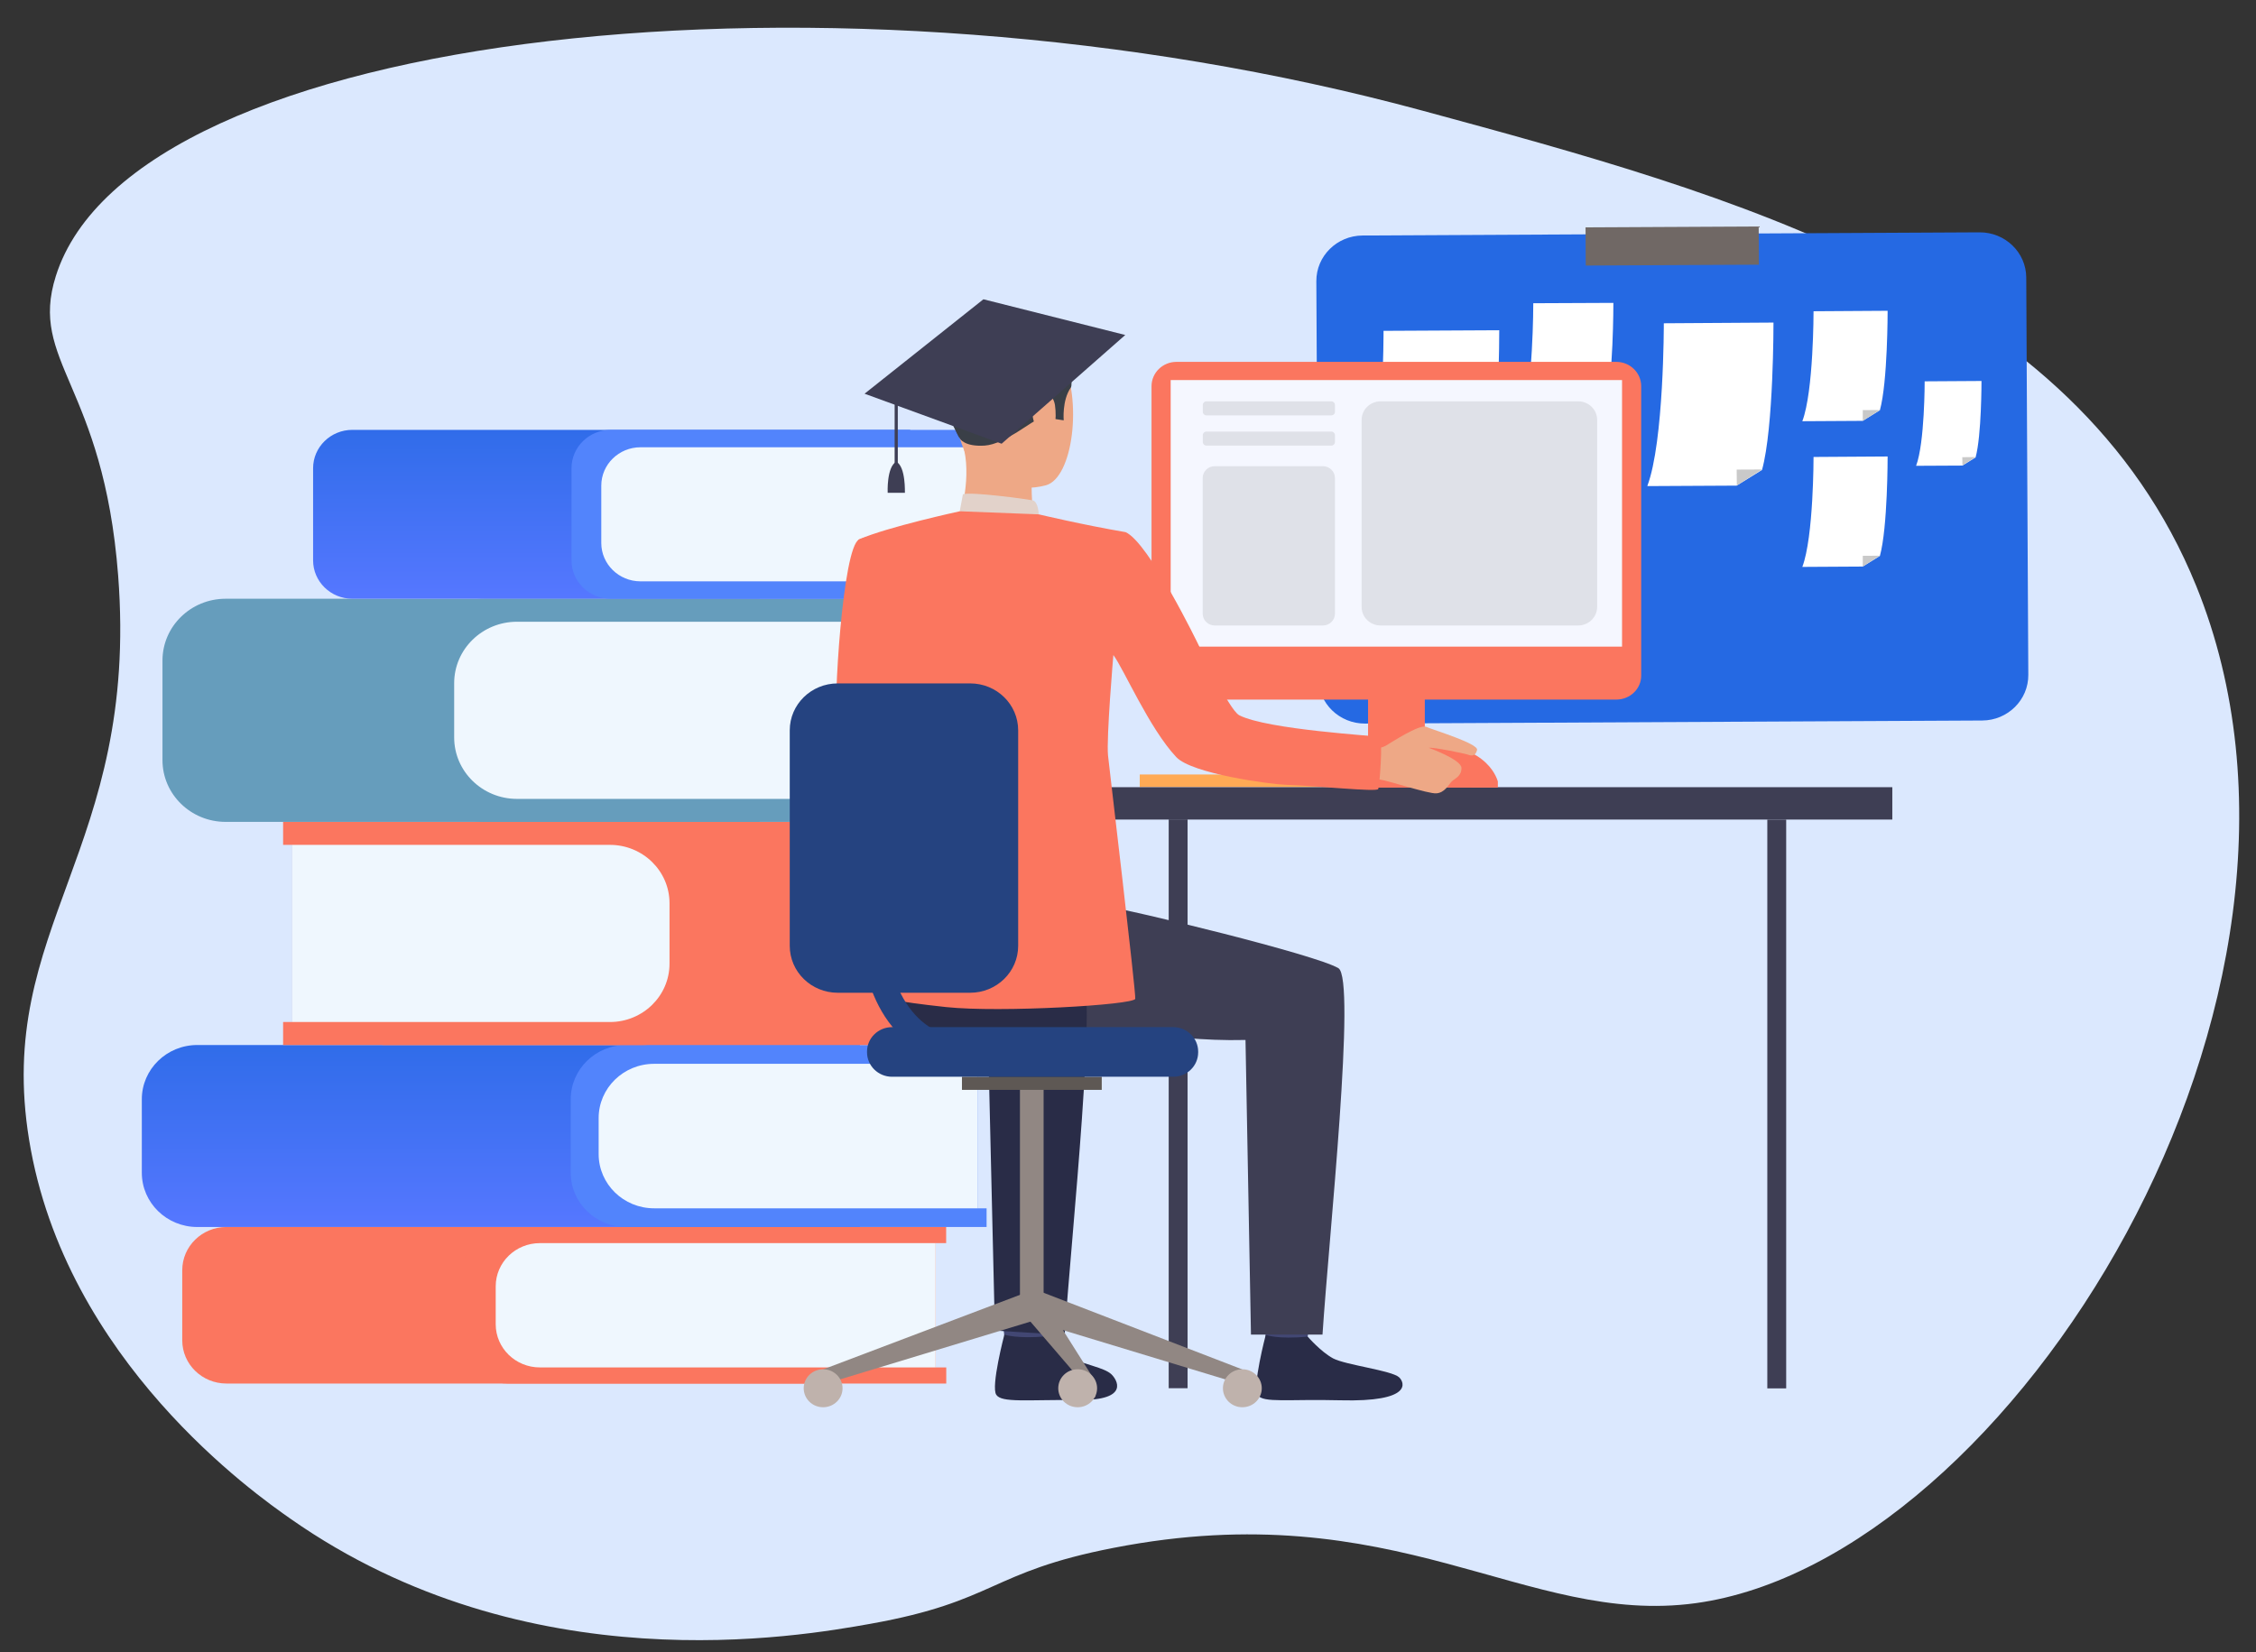 <svg width="243" height="178" viewBox="0 0 243 178" fill="none" xmlns="http://www.w3.org/2000/svg">
<rect x="0" y="0" width="243" height="178" fill="#333333" stroke="none"/>
<path d="M182.654 172.712C164.296 175.22 150.435 160.804 119.948 166.754C106.556 169.354 107.319 172.513 93.761 174.934C86.057 176.304 56.836 181.513 31.306 163.63C27.652 161.076 7.017 146.636 3.137 122.807C-0.616 99.859 14.995 91.616 12.727 62.017C11.14 41.394 3.082 38.988 6.015 29.737C14.434 3.096 90.161 -5.198 153.277 11.937C186.686 21 223.518 30.992 236.559 63.12C254.597 107.54 216.452 168.076 182.654 172.712Z" fill="#DBE8FE"/>
<path d="M89.57 149.05H24.388C21.761 149.05 19.631 146.967 19.631 144.398V136.84C19.631 134.271 21.761 132.187 24.388 132.187H89.582V149.05H89.57Z" fill="#FB765F"/>
<path d="M100.777 133.924V147.314H101.925V149.05H54.66C52.032 149.05 49.902 146.967 49.902 144.398V136.84C49.902 134.271 52.032 132.187 54.66 132.187H101.913V133.924H100.777Z" fill="#FB765F"/>
<path d="M100.765 147.315H58.151C55.524 147.315 53.394 145.231 53.394 142.662V138.576C53.394 136.007 55.524 133.924 58.151 133.924H100.777V147.315H100.765Z" fill="#EFF7FE"/>
<path d="M92.624 132.187H21.252C17.951 132.187 15.276 129.572 15.276 126.343V118.426C15.276 115.197 17.951 112.581 21.252 112.581H92.624V132.187Z" fill="url(#paint0_linear)"/>
<path d="M105.286 114.607V130.174H106.268V132.187H67.452C64.151 132.187 61.476 129.572 61.476 126.343V118.426C61.476 115.197 64.151 112.581 67.452 112.581H106.268V114.595H105.286V114.607Z" fill="#5284FC"/>
<path d="M105.286 130.174H70.458C67.157 130.174 64.482 127.558 64.482 124.329V120.452C64.482 117.223 67.157 114.607 70.458 114.607H105.286V130.174Z" fill="#EFF7FE"/>
<path d="M41.204 112.582H95.451C99.025 112.582 101.925 109.746 101.925 106.251V94.874C101.925 91.378 99.025 88.543 95.451 88.543H41.204V112.582Z" fill="#FB765F"/>
<path d="M31.489 91.02V110.105H30.495V112.582H69.168C72.742 112.582 75.642 109.746 75.642 106.251V94.874C75.642 91.378 72.742 88.543 69.168 88.543H30.495V91.02H31.489Z" fill="#FB765F"/>
<path d="M31.489 110.105H65.689C69.239 110.105 72.115 107.292 72.115 103.82V97.304C72.115 93.832 69.239 91.019 65.689 91.019H31.489V110.105Z" fill="#EFF7FE"/>
<path d="M81.819 88.543H24.305C20.554 88.543 17.501 85.568 17.501 81.888V71.159C17.501 67.49 20.542 64.504 24.305 64.504H81.819V88.543Z" fill="#669DBC"/>
<path d="M92.115 66.981V86.066H93.168V88.543H52.151C48.4 88.543 45.346 85.568 45.346 81.888V71.159C45.346 67.49 48.388 64.504 52.151 64.504H93.168V66.981H92.115Z" fill="#669DBC"/>
<path d="M92.114 86.066H55.689C51.95 86.066 48.92 83.103 48.92 79.446V73.601C48.92 69.944 51.95 66.981 55.689 66.981H92.114V86.066Z" fill="#EFF7FE"/>
<path d="M98.043 64.504H37.95C35.619 64.504 33.725 62.652 33.725 60.372V50.442C33.725 48.162 35.619 46.31 37.95 46.31H98.043V64.504Z" fill="url(#paint1_linear)"/>
<path d="M108.339 48.185V62.629H109.392V64.504H65.784C63.452 64.504 61.559 62.652 61.559 60.372V50.442C61.559 48.162 63.452 46.31 65.784 46.31H109.38V48.185H108.339Z" fill="#5284FC"/>
<path d="M108.339 62.629H68.991C66.659 62.629 64.766 60.777 64.766 58.497V52.317C64.766 50.037 66.659 48.185 68.991 48.185H108.339V62.629Z" fill="#EFF7FE"/>
<path d="M213.509 77.622L147.037 77.952C144.269 77.965 142.021 75.779 142.008 73.085L141.787 30.291C141.774 27.584 144.01 25.385 146.765 25.372L213.223 25.029C215.992 25.017 218.24 27.203 218.253 29.897L218.474 72.691C218.5 75.398 216.264 77.609 213.509 77.622Z" fill="#2569E3"/>
<path d="M189.433 24.398L170.784 24.492L170.806 28.61L189.455 28.516L189.433 24.398Z" fill="#706865"/>
<path d="M161.488 35.578C161.488 35.578 161.514 47.538 160.176 52.33L157.304 54.109L147.141 54.16C149.051 49.127 149.025 35.642 149.025 35.642L161.488 35.578Z" fill="white"/>
<path d="M157.304 54.109V52.292L160.189 52.279L157.304 54.109Z" fill="#C9C9C9"/>
<path d="M173.782 32.63C173.782 32.63 173.795 40.904 172.872 44.208L170.884 45.441L163.854 45.479C165.166 41.997 165.153 32.668 165.153 32.668L173.782 32.63Z" fill="white"/>
<path d="M170.884 45.454V44.196H172.872L170.884 45.454Z" fill="#C9C9C9"/>
<path d="M191.027 34.752C191.027 34.752 191.053 46.077 189.792 50.627L187.063 52.317L177.434 52.368C179.24 47.589 179.214 34.828 179.214 34.828L191.027 34.752Z" fill="white"/>
<path d="M187.077 52.304L187.064 50.588L189.793 50.576L187.077 52.304Z" fill="#C9C9C9"/>
<path d="M203.321 49.178C203.321 49.178 203.334 56.829 202.489 59.892L200.644 61.036L194.133 61.074C195.355 57.846 195.342 49.229 195.342 49.229L203.321 49.178Z" fill="white"/>
<path d="M200.644 61.036V59.879L202.489 59.867L200.644 61.036Z" fill="#C9C9C9"/>
<path d="M203.321 33.481C203.321 33.481 203.334 41.133 202.489 44.196L200.644 45.34L194.133 45.378C195.355 42.149 195.342 33.532 195.342 33.532L203.321 33.481Z" fill="white"/>
<path d="M200.644 45.34V44.183L202.489 44.17L200.644 45.34Z" fill="#C9C9C9"/>
<path d="M213.432 41.044C213.432 41.044 213.445 46.916 212.795 49.28L211.378 50.157L206.388 50.182C207.324 47.704 207.311 41.082 207.311 41.082L213.432 41.044Z" fill="white"/>
<path d="M211.378 50.144L211.365 49.254L212.781 49.242L211.378 50.144Z" fill="#C9C9C9"/>
<path d="M173.34 50.627C173.34 50.627 173.353 56.727 172.573 59.167L170.91 60.083L165.01 60.108C166.115 57.541 166.102 50.665 166.102 50.665L173.34 50.627Z" fill="white"/>
<path d="M170.91 60.083L170.897 59.155H172.573L170.91 60.083Z" fill="#C9C9C9"/>
<path d="M165.4 64.798H147.622V65.7H165.4V64.798Z" fill="white"/>
<path d="M168.129 71.076H147.622V71.979H168.129V71.076Z" fill="white"/>
<path d="M160.254 67.937H147.622V68.839H160.254V67.937Z" fill="white"/>
<path d="M145.971 83.437H122.767V84.791H145.971V83.437Z" fill="#FFAA55"/>
<path d="M125.884 149.555H127.917L127.917 88.274H125.884L125.884 149.555Z" fill="#3E3E54"/>
<path d="M158.48 83.047H142.347V84.978H158.48V83.047Z" fill="#CCBDB7"/>
<path d="M153.471 66.636H147.357V84.777H153.471V66.636Z" fill="#FB765F"/>
<path d="M203.827 84.805H114.443V88.293H203.827V84.805Z" fill="#3E3E54"/>
<path d="M97.294 63.711C97.294 63.711 96.322 77.126 98.989 78.725C100.668 79.734 107.357 83.12 107.165 83.754C106.974 84.388 103.394 89.416 103.394 89.416C103.394 89.416 90.547 81.146 90.134 78.538C89.736 75.987 90.768 58.913 92.535 58.12C93.862 57.53 94.554 58.02 96.219 59.23C98.547 60.916 97.294 63.711 97.294 63.711Z" fill="#FB765F"/>
<path d="M120.705 67.543L121.839 67.14C121.839 67.14 120.425 63.898 119.806 63.97C119.099 64.057 118.215 64.287 118.215 64.287L120.705 67.543Z" fill="#EAD8CF"/>
<path d="M120.97 68.106C120.822 68.005 118.568 63.754 118.568 63.754L113.736 64.402L116.344 69.431L120.97 68.106Z" fill="#DA9B5B"/>
<path d="M113.102 141.202C113.102 141.202 112.705 143.911 112.646 144.329C112.601 144.732 108.196 144.084 108.196 144.084L107.843 140.856C107.843 140.842 112.557 140.813 113.102 141.202Z" fill="#424773"/>
<path d="M112.705 143.968C112.705 143.968 114.105 145.597 115.445 146.317C116.786 147.023 118.907 147.311 119.703 148.046C120.278 148.579 121.795 150.87 116.197 150.827C110.598 150.784 107.902 151.144 107.313 150.265C106.709 149.386 108.182 143.781 108.182 143.781C108.182 143.781 109.493 144.257 112.705 143.968Z" fill="#292C47"/>
<path d="M141.257 141.216C141.257 141.216 140.859 143.925 140.8 144.343C140.756 144.746 136.351 144.098 136.351 144.098L135.998 140.871C136.012 140.871 140.712 140.842 141.257 141.216Z" fill="#424773"/>
<path d="M140.859 143.997C140.859 143.997 142.259 145.625 143.6 146.346C144.94 147.052 149.905 147.643 150.701 148.377C151.276 148.911 152.233 151.058 144.366 150.856C138.767 150.712 136.071 151.173 135.467 150.294C134.863 149.415 136.336 143.81 136.336 143.81C136.336 143.81 137.589 144.314 140.859 143.997Z" fill="#292C47"/>
<path d="M98.929 94.33C98.929 94.33 114.915 96.981 118.524 97.529C122.134 98.076 141.699 102.845 144.159 104.301C146.104 105.453 143.143 133.205 142.45 143.781H134.745L134.156 112.038C124.903 112.269 118.303 109.92 111.57 110.929C104.837 111.923 99.224 113.35 94.937 107.73C94.937 107.73 94.775 95.555 98.929 94.33Z" fill="#3E3E54"/>
<path d="M114.679 143.81L107.165 143.349L106.429 112.024C102.451 112.125 101.081 111.88 97.854 111.491L91.784 97.701C97.103 98.739 114.134 102.946 116.403 104.286C118.362 105.454 115.372 133.234 114.679 143.81Z" fill="#292C47"/>
<path d="M106.282 35.743C106.282 35.743 112.145 34.158 114.37 38.611C116.609 43.063 115.593 51.492 112.646 52.285C109.7 53.077 105.442 52.169 104.219 49.403C102.996 46.636 102.009 42.703 102.304 40.152C102.598 37.602 104.72 36.363 106.282 35.743Z" fill="#EEA886"/>
<path d="M111.113 51.391C111.113 51.391 111.054 54.777 111.437 55.498C111.821 56.218 103.275 56.045 103.275 56.045C103.275 56.045 104.616 51.982 103.865 48.524C103.099 45.095 111.113 51.391 111.113 51.391Z" fill="#EEA886"/>
<path d="M103.393 47.242C103.393 47.242 103.85 48.149 106.06 48.005C108.27 47.861 111.187 45.253 112.13 45.023C113.073 44.792 113.117 44.273 113.117 44.273L113.618 45.138L114.575 45.282C114.575 45.282 114.384 43.121 115.341 41.752C115.769 41.147 114.693 33.423 107.489 35.21C107.489 35.21 101.994 36.19 101.92 39.202C101.846 42.184 102.332 45.642 103.393 47.242Z" fill="#3A3F47"/>
<path d="M111.88 55.411C111.88 55.411 111.85 54.028 111.217 53.898C110.583 53.769 104.498 52.947 103.718 53.25L103.379 55.066C103.379 55.08 104.896 55.988 111.88 55.411Z" fill="#E2D2CA"/>
<path d="M113.633 43.639C113.471 42.516 112.16 41.219 111.408 42.977C110.657 44.734 111.909 47.299 112.764 47.155C113.603 47.026 113.854 45.167 113.633 43.639Z" fill="#EEA886"/>
<path d="M137.323 71.693C137.308 71.693 137.308 71.693 137.323 71.693C137.352 71.708 137.352 71.708 137.323 71.693Z" fill="#323657"/>
<path d="M104.572 36.55C104.572 36.55 97.427 36.219 103.32 47.126L104.572 36.55Z" fill="#3A3F47"/>
<path d="M88.661 147.527L89.191 148.997L111.644 142.182L110.568 139.228L88.661 147.527Z" fill="#918783"/>
<path d="M112.41 117.269H109.861V141.144H112.41V117.269Z" fill="#918783"/>
<path d="M118.672 116.001H103.615V117.413H118.672V116.001Z" fill="#5E5854"/>
<path d="M133.802 147.527L133.272 148.997L110.819 142.182L111.806 139.04L133.802 147.527Z" fill="#918783"/>
<path d="M117.994 148.838V150.539L110.819 142.182L111.806 139.04L117.994 148.838Z" fill="#918783"/>
<path d="M135.909 149.559C135.909 150.697 134.966 151.605 133.817 151.605C132.653 151.605 131.725 150.683 131.725 149.559C131.725 148.421 132.668 147.513 133.817 147.513C134.966 147.513 135.909 148.435 135.909 149.559Z" fill="#BFB2AC"/>
<path d="M118.171 149.559C118.171 150.697 117.228 151.605 116.079 151.605C114.915 151.605 113.987 150.683 113.987 149.559C113.987 148.421 114.929 147.513 116.079 147.513C117.228 147.513 118.171 148.435 118.171 149.559Z" fill="#BFB2AC"/>
<path d="M90.753 149.559C90.753 150.697 89.81 151.605 88.661 151.605C87.497 151.605 86.569 150.683 86.569 149.559C86.569 148.421 87.511 147.513 88.661 147.513C89.81 147.513 90.753 148.435 90.753 149.559Z" fill="#BFB2AC"/>
<path d="M126.377 116.001H96.086C94.598 116.001 93.39 114.819 93.39 113.364V113.292C93.39 111.837 94.598 110.655 96.086 110.655H126.362C127.85 110.655 129.058 111.837 129.058 113.292V113.364C129.058 114.834 127.85 116.001 126.377 116.001Z" fill="#254380"/>
<path d="M192.395 88.293H190.362V149.573H192.395V88.293Z" fill="#3E3E54"/>
<path d="M174.097 75.368H126.716C125.228 75.368 124.034 74.186 124.034 72.745V41.608C124.034 40.153 125.243 38.985 126.716 38.985H174.097C175.585 38.985 176.778 40.167 176.778 41.608V72.76C176.793 74.201 175.585 75.368 174.097 75.368Z" fill="#FB765F"/>
<path d="M174.715 40.945H126.097V69.662H174.715V40.945Z" fill="#F5F7FF"/>
<path d="M161.338 84.849V84.2C161.338 84.2 160.41 80.166 153.824 80.166C147.239 80.166 147.371 84.849 147.371 84.849H161.338Z" fill="#FB765F"/>
<path d="M147.283 80.771C147.283 80.771 148.712 80.656 149.242 80.353C149.773 80.051 152.896 77.976 153.633 78.307C154.369 78.638 159.276 80.108 159.099 80.8C158.922 81.506 158.48 81.434 158.126 81.304C157.787 81.174 154.222 80.454 153.913 80.569C153.913 80.569 157.404 81.823 157.419 82.731C157.434 83.638 156.683 83.869 156.358 84.2C156.02 84.546 155.622 85.396 154.723 85.468C153.824 85.54 149.419 84.042 148.521 83.97C147.622 83.898 145.942 84.028 145.824 83.883C145.721 83.754 147.283 80.771 147.283 80.771Z" fill="#EEA886"/>
<path d="M121.235 57.328C116.668 56.55 111.879 55.411 111.879 55.411L103.379 55.08C103.379 55.08 95.585 56.766 92.506 58.12C92.211 58.25 92.211 64.921 91.415 66.679L93.964 71.938C93.964 71.938 95.438 82.341 95.747 86.967C95.894 89.085 95.349 107.499 95.349 107.499C95.349 107.499 96.115 107.874 101.905 108.494C107.71 109.113 122.192 108.263 122.281 107.6C122.369 106.923 119.482 82.659 119.349 81.405C119.157 79.474 119.924 70.57 119.924 70.57C121.014 72.01 123.798 78.48 126.701 81.564C128.41 83.379 136.866 84.489 138.458 84.546C141.92 84.661 148.255 85.339 148.446 85.007C148.594 84.805 148.992 79.517 148.594 79.388C148.24 79.272 136.498 78.61 133.478 77.053C132.373 76.477 129.087 69.46 129.087 69.46C129.087 69.46 123.754 58.423 121.235 57.328Z" fill="#FB765F"/>
<path d="M104.498 106.952H90.237C87.379 106.952 85.066 104.69 85.066 101.894V78.682C85.066 75.886 87.379 73.624 90.237 73.624H104.498C107.357 73.624 109.67 75.886 109.67 78.682V101.894C109.67 104.69 107.357 106.952 104.498 106.952Z" fill="#254380"/>
<path d="M105.309 114.675C101.684 114.675 98.738 113.479 96.572 111.131C91.651 105.828 92.535 96.491 92.579 96.102C92.653 95.367 93.331 94.834 94.082 94.906C94.834 94.978 95.379 95.627 95.305 96.376C95.29 96.477 94.51 104.935 98.605 109.358C100.255 111.145 102.451 112.01 105.309 112.01C106.06 112.01 106.679 112.615 106.679 113.35C106.679 114.085 106.06 114.675 105.309 114.675Z" fill="#254380"/>
<path d="M143.408 44.749H129.942C129.736 44.749 129.559 44.576 129.559 44.374V43.611C129.559 43.409 129.736 43.236 129.942 43.236H143.408C143.614 43.236 143.791 43.409 143.791 43.611V44.374C143.791 44.59 143.614 44.749 143.408 44.749Z" fill="#DFE1E8"/>
<path d="M143.408 48.005H129.942C129.736 48.005 129.559 47.832 129.559 47.631V46.867C129.559 46.665 129.736 46.492 129.942 46.492H143.408C143.614 46.492 143.791 46.665 143.791 46.867V47.631C143.791 47.832 143.614 48.005 143.408 48.005Z" fill="#DFE1E8"/>
<path d="M142.495 67.385H130.841C130.134 67.385 129.545 66.823 129.545 66.117V51.492C129.545 50.801 130.119 50.224 130.841 50.224H142.495C143.202 50.224 143.791 50.786 143.791 51.492V66.117C143.791 66.809 143.217 67.385 142.495 67.385Z" fill="#DFE1E8"/>
<path d="M169.986 67.385H148.712C147.577 67.385 146.664 66.492 146.664 65.382V45.239C146.664 44.129 147.577 43.236 148.712 43.236H169.986C171.12 43.236 172.034 44.129 172.034 45.239V65.382C172.034 66.492 171.106 67.385 169.986 67.385Z" fill="#DFE1E8"/>
<path d="M96.542 49.734C95.482 50.311 95.614 53.092 95.614 53.092H96.542H97.471C97.456 53.092 97.588 50.311 96.542 49.734Z" fill="#3E3E54"/>
<path d="M96.704 41.838H96.365V50.556H96.704V41.838Z" fill="#3E3E54"/>
<path d="M93.124 42.415L107.887 47.803L121.205 36.089L105.927 32.242L93.124 42.415Z" fill="#3E3E54"/>
<defs>
<linearGradient id="paint0_linear" x1="53.949" y1="106.787" x2="53.949" y2="131.814" gradientUnits="userSpaceOnUse">
<stop stop-color="#2569E3"/>
<stop offset="1" stop-color="#5577FF"/>
</linearGradient>
<linearGradient id="paint1_linear" x1="65.884" y1="40.933" x2="65.884" y2="64.157" gradientUnits="userSpaceOnUse">
<stop stop-color="#2569E3"/>
<stop offset="1" stop-color="#5577FF"/>
</linearGradient>
</defs>
</svg>
